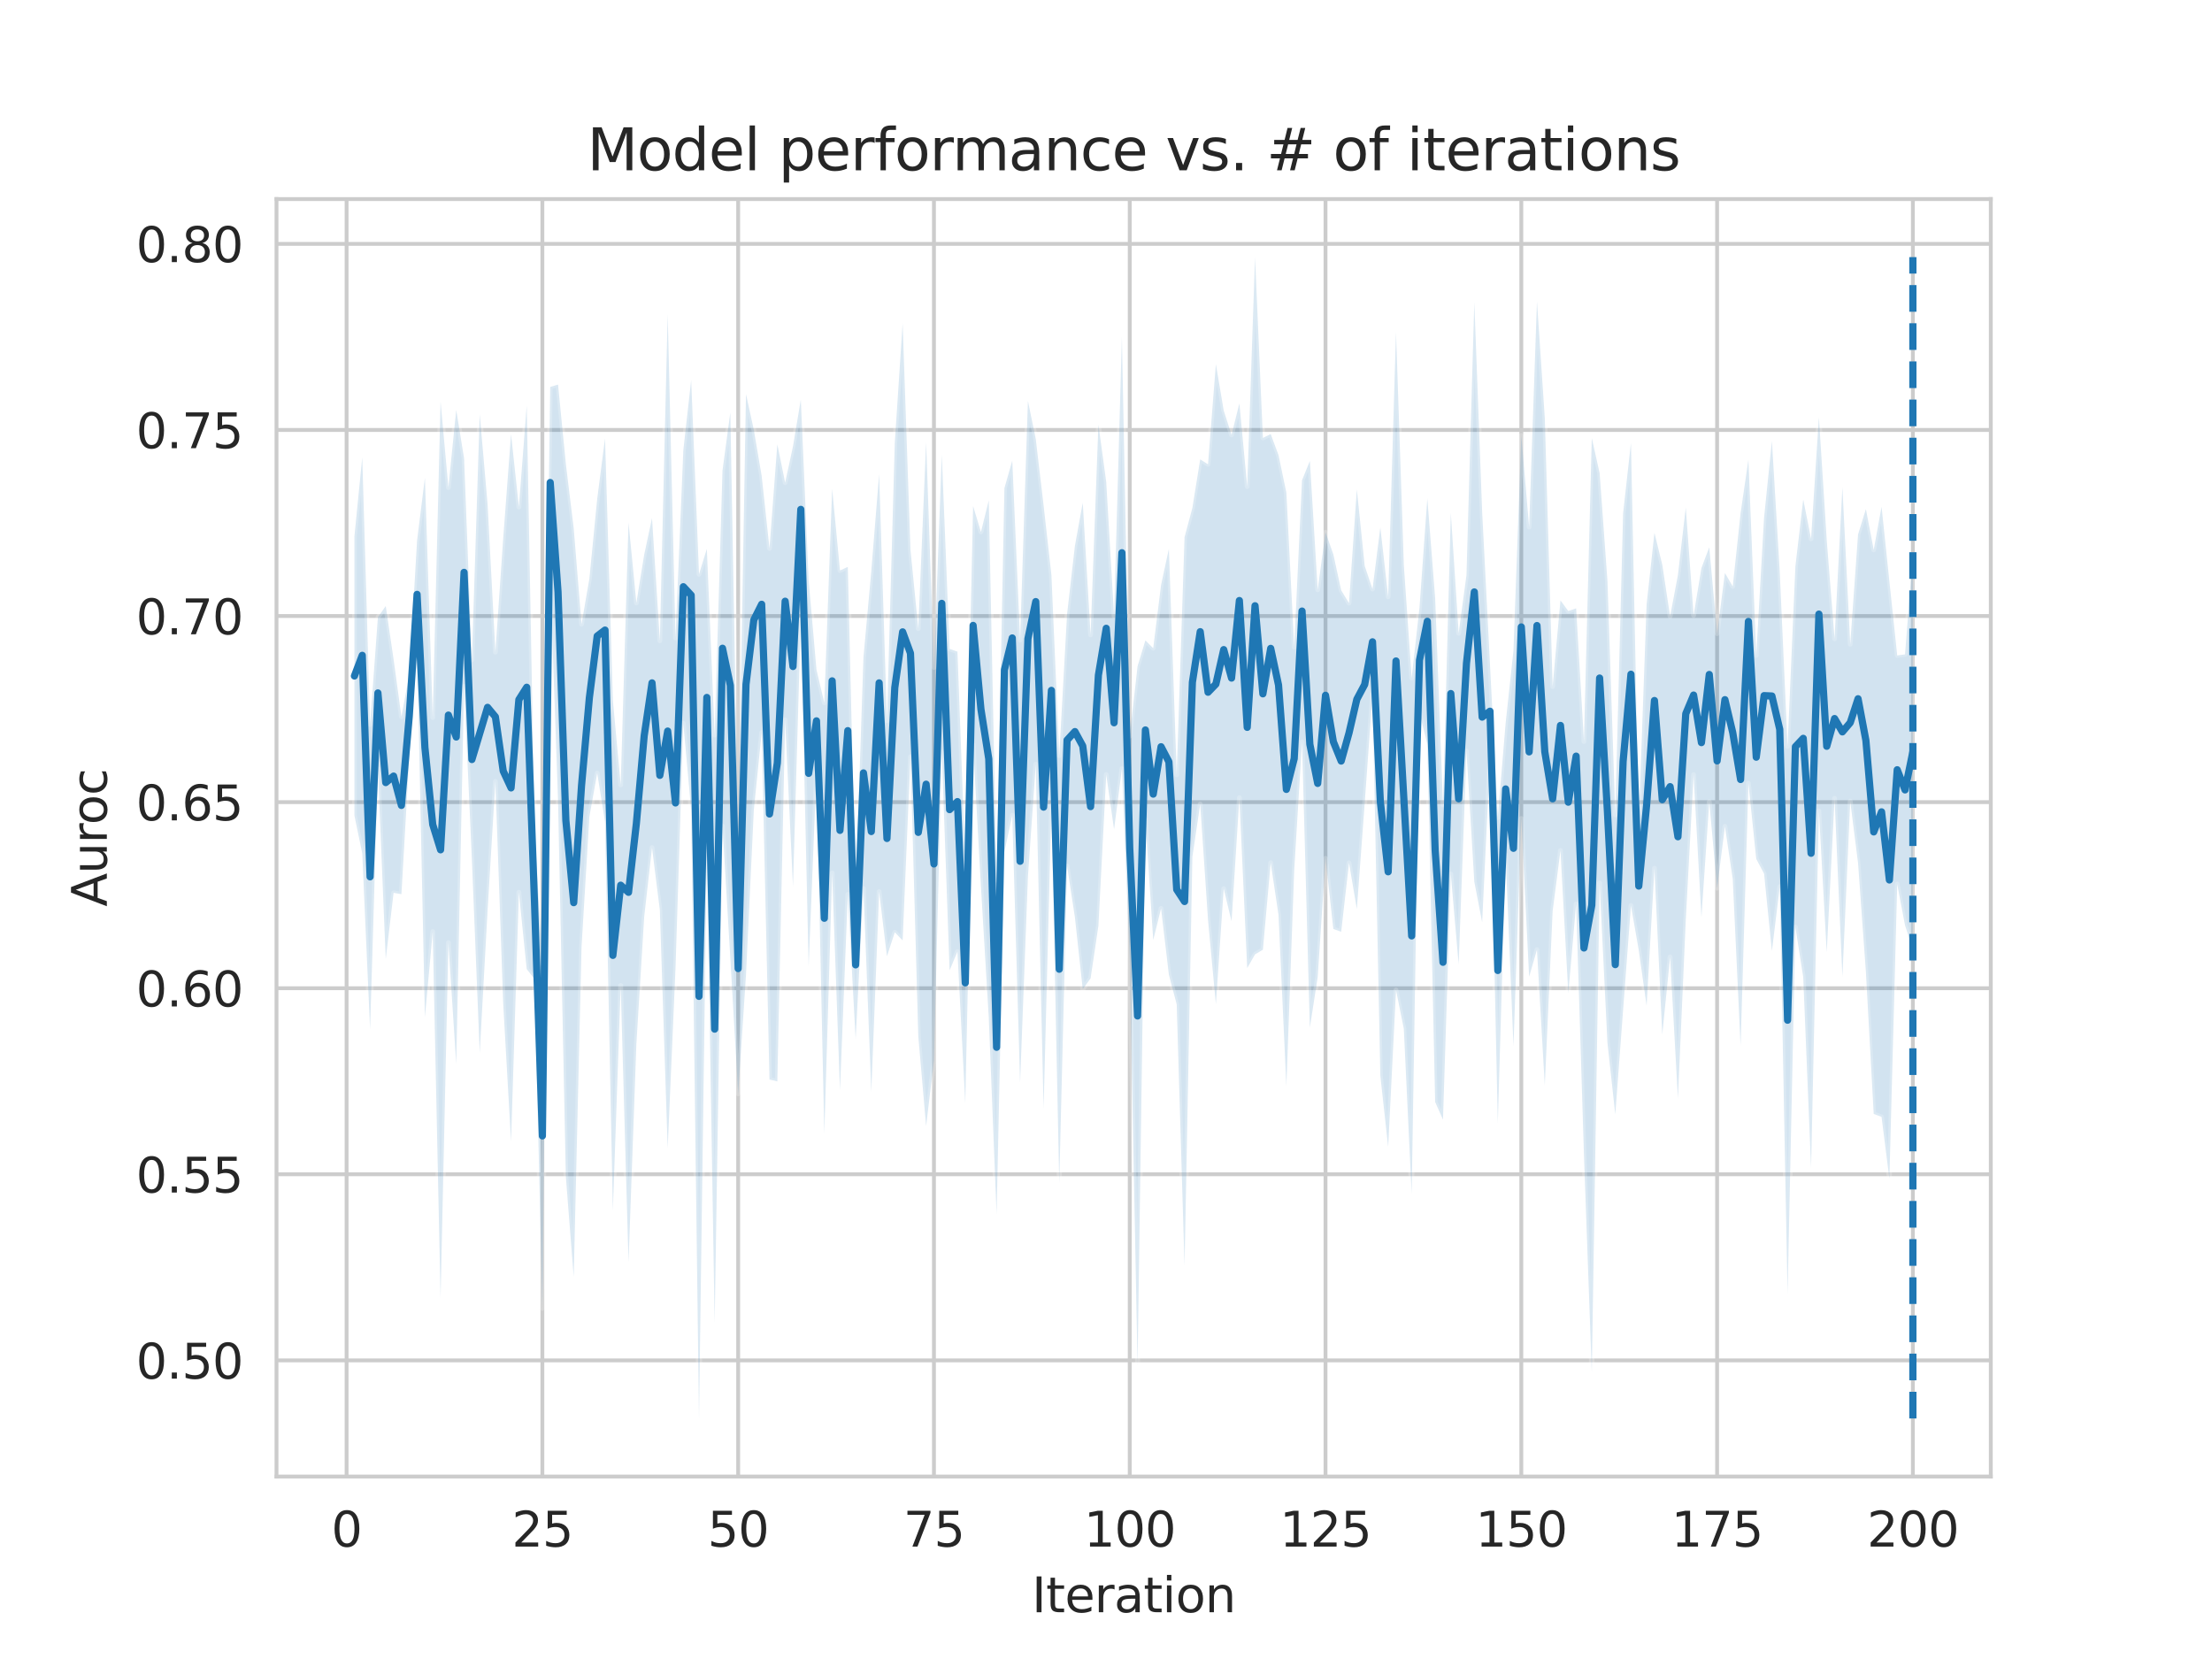 <?xml version="1.0" encoding="utf-8" standalone="no"?>
<!DOCTYPE svg PUBLIC "-//W3C//DTD SVG 1.1//EN"
  "http://www.w3.org/Graphics/SVG/1.1/DTD/svg11.dtd">
<svg xmlns:xlink="http://www.w3.org/1999/xlink" width="460.8pt" height="345.6pt" viewBox="0 0 460.8 345.6" xmlns="http://www.w3.org/2000/svg" version="1.1">
 <defs>
  <style type="text/css">*{stroke-linejoin: round; stroke-linecap: butt}</style>
 </defs>
 <g id="figure_1">
  <g id="patch_1">
   <path d="M 0 345.6 
L 460.8 345.6 
L 460.8 0 
L 0 0 
z
" style="fill: #ffffff"/>
  </g>
  <g id="axes_1">
   <g id="patch_2">
    <path d="M 57.6 307.584 
L 414.72 307.584 
L 414.72 41.472 
L 57.6 41.472 
z
" style="fill: #ffffff"/>
   </g>
   <g id="matplotlib.axis_1">
    <g id="xtick_1">
     <g id="line2d_1">
      <path d="M 72.201 307.584 
L 72.201 41.472 
" clip-path="url(#p990526a8d8)" style="fill: none; stroke: #cccccc; stroke-width: 0.8; stroke-linecap: round"/>
     </g>
     <g id="text_1">
      <!-- 0 -->
      <g style="fill: #262626" transform="translate(69.02 322.182)scale(0.1 -0.1)">
       <defs>
        <path id="DejaVuSans-30" d="M 2034 4250 
Q 1547 4250 1301 3770 
Q 1056 3291 1056 2328 
Q 1056 1369 1301 889 
Q 1547 409 2034 409 
Q 2525 409 2770 889 
Q 3016 1369 3016 2328 
Q 3016 3291 2770 3770 
Q 2525 4250 2034 4250 
z
M 2034 4750 
Q 2819 4750 3233 4129 
Q 3647 3509 3647 2328 
Q 3647 1150 3233 529 
Q 2819 -91 2034 -91 
Q 1250 -91 836 529 
Q 422 1150 422 2328 
Q 422 3509 836 4129 
Q 1250 4750 2034 4750 
z
" transform="scale(0.016)"/>
       </defs>
       <use xlink:href="#DejaVuSans-30"/>
      </g>
     </g>
    </g>
    <g id="xtick_2">
     <g id="line2d_2">
      <path d="M 112.987 307.584 
L 112.987 41.472 
" clip-path="url(#p990526a8d8)" style="fill: none; stroke: #cccccc; stroke-width: 0.8; stroke-linecap: round"/>
     </g>
     <g id="text_2">
      <!-- 25 -->
      <g style="fill: #262626" transform="translate(106.625 322.182)scale(0.1 -0.1)">
       <defs>
        <path id="DejaVuSans-32" d="M 1228 531 
L 3431 531 
L 3431 0 
L 469 0 
L 469 531 
Q 828 903 1448 1529 
Q 2069 2156 2228 2338 
Q 2531 2678 2651 2914 
Q 2772 3150 2772 3378 
Q 2772 3750 2511 3984 
Q 2250 4219 1831 4219 
Q 1534 4219 1204 4116 
Q 875 4013 500 3803 
L 500 4441 
Q 881 4594 1212 4672 
Q 1544 4750 1819 4750 
Q 2544 4750 2975 4387 
Q 3406 4025 3406 3419 
Q 3406 3131 3298 2873 
Q 3191 2616 2906 2266 
Q 2828 2175 2409 1742 
Q 1991 1309 1228 531 
z
" transform="scale(0.016)"/>
        <path id="DejaVuSans-35" d="M 691 4666 
L 3169 4666 
L 3169 4134 
L 1269 4134 
L 1269 2991 
Q 1406 3038 1543 3061 
Q 1681 3084 1819 3084 
Q 2600 3084 3056 2656 
Q 3513 2228 3513 1497 
Q 3513 744 3044 326 
Q 2575 -91 1722 -91 
Q 1428 -91 1123 -41 
Q 819 9 494 109 
L 494 744 
Q 775 591 1075 516 
Q 1375 441 1709 441 
Q 2250 441 2565 725 
Q 2881 1009 2881 1497 
Q 2881 1984 2565 2268 
Q 2250 2553 1709 2553 
Q 1456 2553 1204 2497 
Q 953 2441 691 2322 
L 691 4666 
z
" transform="scale(0.016)"/>
       </defs>
       <use xlink:href="#DejaVuSans-32"/>
       <use xlink:href="#DejaVuSans-35" x="63.623"/>
      </g>
     </g>
    </g>
    <g id="xtick_3">
     <g id="line2d_3">
      <path d="M 153.773 307.584 
L 153.773 41.472 
" clip-path="url(#p990526a8d8)" style="fill: none; stroke: #cccccc; stroke-width: 0.8; stroke-linecap: round"/>
     </g>
     <g id="text_3">
      <!-- 50 -->
      <g style="fill: #262626" transform="translate(147.41 322.182)scale(0.1 -0.1)">
       <use xlink:href="#DejaVuSans-35"/>
       <use xlink:href="#DejaVuSans-30" x="63.623"/>
      </g>
     </g>
    </g>
    <g id="xtick_4">
     <g id="line2d_4">
      <path d="M 194.559 307.584 
L 194.559 41.472 
" clip-path="url(#p990526a8d8)" style="fill: none; stroke: #cccccc; stroke-width: 0.8; stroke-linecap: round"/>
     </g>
     <g id="text_4">
      <!-- 75 -->
      <g style="fill: #262626" transform="translate(188.196 322.182)scale(0.1 -0.1)">
       <defs>
        <path id="DejaVuSans-37" d="M 525 4666 
L 3525 4666 
L 3525 4397 
L 1831 0 
L 1172 0 
L 2766 4134 
L 525 4134 
L 525 4666 
z
" transform="scale(0.016)"/>
       </defs>
       <use xlink:href="#DejaVuSans-37"/>
       <use xlink:href="#DejaVuSans-35" x="63.623"/>
      </g>
     </g>
    </g>
    <g id="xtick_5">
     <g id="line2d_5">
      <path d="M 235.344 307.584 
L 235.344 41.472 
" clip-path="url(#p990526a8d8)" style="fill: none; stroke: #cccccc; stroke-width: 0.8; stroke-linecap: round"/>
     </g>
     <g id="text_5">
      <!-- 100 -->
      <g style="fill: #262626" transform="translate(225.801 322.182)scale(0.1 -0.1)">
       <defs>
        <path id="DejaVuSans-31" d="M 794 531 
L 1825 531 
L 1825 4091 
L 703 3866 
L 703 4441 
L 1819 4666 
L 2450 4666 
L 2450 531 
L 3481 531 
L 3481 0 
L 794 0 
L 794 531 
z
" transform="scale(0.016)"/>
       </defs>
       <use xlink:href="#DejaVuSans-31"/>
       <use xlink:href="#DejaVuSans-30" x="63.623"/>
       <use xlink:href="#DejaVuSans-30" x="127.246"/>
      </g>
     </g>
    </g>
    <g id="xtick_6">
     <g id="line2d_6">
      <path d="M 276.13 307.584 
L 276.13 41.472 
" clip-path="url(#p990526a8d8)" style="fill: none; stroke: #cccccc; stroke-width: 0.8; stroke-linecap: round"/>
     </g>
     <g id="text_6">
      <!-- 125 -->
      <g style="fill: #262626" transform="translate(266.586 322.182)scale(0.1 -0.1)">
       <use xlink:href="#DejaVuSans-31"/>
       <use xlink:href="#DejaVuSans-32" x="63.623"/>
       <use xlink:href="#DejaVuSans-35" x="127.246"/>
      </g>
     </g>
    </g>
    <g id="xtick_7">
     <g id="line2d_7">
      <path d="M 316.916 307.584 
L 316.916 41.472 
" clip-path="url(#p990526a8d8)" style="fill: none; stroke: #cccccc; stroke-width: 0.8; stroke-linecap: round"/>
     </g>
     <g id="text_7">
      <!-- 150 -->
      <g style="fill: #262626" transform="translate(307.372 322.182)scale(0.1 -0.1)">
       <use xlink:href="#DejaVuSans-31"/>
       <use xlink:href="#DejaVuSans-35" x="63.623"/>
       <use xlink:href="#DejaVuSans-30" x="127.246"/>
      </g>
     </g>
    </g>
    <g id="xtick_8">
     <g id="line2d_8">
      <path d="M 357.702 307.584 
L 357.702 41.472 
" clip-path="url(#p990526a8d8)" style="fill: none; stroke: #cccccc; stroke-width: 0.8; stroke-linecap: round"/>
     </g>
     <g id="text_8">
      <!-- 175 -->
      <g style="fill: #262626" transform="translate(348.158 322.182)scale(0.1 -0.1)">
       <use xlink:href="#DejaVuSans-31"/>
       <use xlink:href="#DejaVuSans-37" x="63.623"/>
       <use xlink:href="#DejaVuSans-35" x="127.246"/>
      </g>
     </g>
    </g>
    <g id="xtick_9">
     <g id="line2d_9">
      <path d="M 398.487 307.584 
L 398.487 41.472 
" clip-path="url(#p990526a8d8)" style="fill: none; stroke: #cccccc; stroke-width: 0.8; stroke-linecap: round"/>
     </g>
     <g id="text_9">
      <!-- 200 -->
      <g style="fill: #262626" transform="translate(388.944 322.182)scale(0.1 -0.1)">
       <use xlink:href="#DejaVuSans-32"/>
       <use xlink:href="#DejaVuSans-30" x="63.623"/>
       <use xlink:href="#DejaVuSans-30" x="127.246"/>
      </g>
     </g>
    </g>
    <g id="text_10">
     <!-- Iteration -->
     <g style="fill: #262626" transform="translate(214.951 335.861)scale(0.1 -0.1)">
      <defs>
       <path id="DejaVuSans-49" d="M 628 4666 
L 1259 4666 
L 1259 0 
L 628 0 
L 628 4666 
z
" transform="scale(0.016)"/>
       <path id="DejaVuSans-74" d="M 1172 4494 
L 1172 3500 
L 2356 3500 
L 2356 3053 
L 1172 3053 
L 1172 1153 
Q 1172 725 1289 603 
Q 1406 481 1766 481 
L 2356 481 
L 2356 0 
L 1766 0 
Q 1100 0 847 248 
Q 594 497 594 1153 
L 594 3053 
L 172 3053 
L 172 3500 
L 594 3500 
L 594 4494 
L 1172 4494 
z
" transform="scale(0.016)"/>
       <path id="DejaVuSans-65" d="M 3597 1894 
L 3597 1613 
L 953 1613 
Q 991 1019 1311 708 
Q 1631 397 2203 397 
Q 2534 397 2845 478 
Q 3156 559 3463 722 
L 3463 178 
Q 3153 47 2828 -22 
Q 2503 -91 2169 -91 
Q 1331 -91 842 396 
Q 353 884 353 1716 
Q 353 2575 817 3079 
Q 1281 3584 2069 3584 
Q 2775 3584 3186 3129 
Q 3597 2675 3597 1894 
z
M 3022 2063 
Q 3016 2534 2758 2815 
Q 2500 3097 2075 3097 
Q 1594 3097 1305 2825 
Q 1016 2553 972 2059 
L 3022 2063 
z
" transform="scale(0.016)"/>
       <path id="DejaVuSans-72" d="M 2631 2963 
Q 2534 3019 2420 3045 
Q 2306 3072 2169 3072 
Q 1681 3072 1420 2755 
Q 1159 2438 1159 1844 
L 1159 0 
L 581 0 
L 581 3500 
L 1159 3500 
L 1159 2956 
Q 1341 3275 1631 3429 
Q 1922 3584 2338 3584 
Q 2397 3584 2469 3576 
Q 2541 3569 2628 3553 
L 2631 2963 
z
" transform="scale(0.016)"/>
       <path id="DejaVuSans-61" d="M 2194 1759 
Q 1497 1759 1228 1600 
Q 959 1441 959 1056 
Q 959 750 1161 570 
Q 1363 391 1709 391 
Q 2188 391 2477 730 
Q 2766 1069 2766 1631 
L 2766 1759 
L 2194 1759 
z
M 3341 1997 
L 3341 0 
L 2766 0 
L 2766 531 
Q 2569 213 2275 61 
Q 1981 -91 1556 -91 
Q 1019 -91 701 211 
Q 384 513 384 1019 
Q 384 1609 779 1909 
Q 1175 2209 1959 2209 
L 2766 2209 
L 2766 2266 
Q 2766 2663 2505 2880 
Q 2244 3097 1772 3097 
Q 1472 3097 1187 3025 
Q 903 2953 641 2809 
L 641 3341 
Q 956 3463 1253 3523 
Q 1550 3584 1831 3584 
Q 2591 3584 2966 3190 
Q 3341 2797 3341 1997 
z
" transform="scale(0.016)"/>
       <path id="DejaVuSans-69" d="M 603 3500 
L 1178 3500 
L 1178 0 
L 603 0 
L 603 3500 
z
M 603 4863 
L 1178 4863 
L 1178 4134 
L 603 4134 
L 603 4863 
z
" transform="scale(0.016)"/>
       <path id="DejaVuSans-6f" d="M 1959 3097 
Q 1497 3097 1228 2736 
Q 959 2375 959 1747 
Q 959 1119 1226 758 
Q 1494 397 1959 397 
Q 2419 397 2687 759 
Q 2956 1122 2956 1747 
Q 2956 2369 2687 2733 
Q 2419 3097 1959 3097 
z
M 1959 3584 
Q 2709 3584 3137 3096 
Q 3566 2609 3566 1747 
Q 3566 888 3137 398 
Q 2709 -91 1959 -91 
Q 1206 -91 779 398 
Q 353 888 353 1747 
Q 353 2609 779 3096 
Q 1206 3584 1959 3584 
z
" transform="scale(0.016)"/>
       <path id="DejaVuSans-6e" d="M 3513 2113 
L 3513 0 
L 2938 0 
L 2938 2094 
Q 2938 2591 2744 2837 
Q 2550 3084 2163 3084 
Q 1697 3084 1428 2787 
Q 1159 2491 1159 1978 
L 1159 0 
L 581 0 
L 581 3500 
L 1159 3500 
L 1159 2956 
Q 1366 3272 1645 3428 
Q 1925 3584 2291 3584 
Q 2894 3584 3203 3211 
Q 3513 2838 3513 2113 
z
" transform="scale(0.016)"/>
      </defs>
      <use xlink:href="#DejaVuSans-49"/>
      <use xlink:href="#DejaVuSans-74" x="29.492"/>
      <use xlink:href="#DejaVuSans-65" x="68.701"/>
      <use xlink:href="#DejaVuSans-72" x="130.225"/>
      <use xlink:href="#DejaVuSans-61" x="171.338"/>
      <use xlink:href="#DejaVuSans-74" x="232.617"/>
      <use xlink:href="#DejaVuSans-69" x="271.826"/>
      <use xlink:href="#DejaVuSans-6f" x="299.609"/>
      <use xlink:href="#DejaVuSans-6e" x="360.791"/>
     </g>
    </g>
   </g>
   <g id="matplotlib.axis_2">
    <g id="ytick_1">
     <g id="line2d_10">
      <path d="M 57.6 283.392 
L 414.72 283.392 
" clip-path="url(#p990526a8d8)" style="fill: none; stroke: #cccccc; stroke-width: 0.8; stroke-linecap: round"/>
     </g>
     <g id="text_11">
      <!-- 0.50 -->
      <g style="fill: #262626" transform="translate(28.334 287.192)scale(0.1 -0.1)">
       <defs>
        <path id="DejaVuSans-2e" d="M 684 794 
L 1344 794 
L 1344 0 
L 684 0 
L 684 794 
z
" transform="scale(0.016)"/>
       </defs>
       <use xlink:href="#DejaVuSans-30"/>
       <use xlink:href="#DejaVuSans-2e" x="63.623"/>
       <use xlink:href="#DejaVuSans-35" x="95.41"/>
       <use xlink:href="#DejaVuSans-30" x="159.033"/>
      </g>
     </g>
    </g>
    <g id="ytick_2">
     <g id="line2d_11">
      <path d="M 57.6 244.628 
L 414.72 244.628 
" clip-path="url(#p990526a8d8)" style="fill: none; stroke: #cccccc; stroke-width: 0.8; stroke-linecap: round"/>
     </g>
     <g id="text_12">
      <!-- 0.55 -->
      <g style="fill: #262626" transform="translate(28.334 248.427)scale(0.1 -0.1)">
       <use xlink:href="#DejaVuSans-30"/>
       <use xlink:href="#DejaVuSans-2e" x="63.623"/>
       <use xlink:href="#DejaVuSans-35" x="95.41"/>
       <use xlink:href="#DejaVuSans-35" x="159.033"/>
      </g>
     </g>
    </g>
    <g id="ytick_3">
     <g id="line2d_12">
      <path d="M 57.6 205.863 
L 414.72 205.863 
" clip-path="url(#p990526a8d8)" style="fill: none; stroke: #cccccc; stroke-width: 0.8; stroke-linecap: round"/>
     </g>
     <g id="text_13">
      <!-- 0.60 -->
      <g style="fill: #262626" transform="translate(28.334 209.662)scale(0.1 -0.1)">
       <defs>
        <path id="DejaVuSans-36" d="M 2113 2584 
Q 1688 2584 1439 2293 
Q 1191 2003 1191 1497 
Q 1191 994 1439 701 
Q 1688 409 2113 409 
Q 2538 409 2786 701 
Q 3034 994 3034 1497 
Q 3034 2003 2786 2293 
Q 2538 2584 2113 2584 
z
M 3366 4563 
L 3366 3988 
Q 3128 4100 2886 4159 
Q 2644 4219 2406 4219 
Q 1781 4219 1451 3797 
Q 1122 3375 1075 2522 
Q 1259 2794 1537 2939 
Q 1816 3084 2150 3084 
Q 2853 3084 3261 2657 
Q 3669 2231 3669 1497 
Q 3669 778 3244 343 
Q 2819 -91 2113 -91 
Q 1303 -91 875 529 
Q 447 1150 447 2328 
Q 447 3434 972 4092 
Q 1497 4750 2381 4750 
Q 2619 4750 2861 4703 
Q 3103 4656 3366 4563 
z
" transform="scale(0.016)"/>
       </defs>
       <use xlink:href="#DejaVuSans-30"/>
       <use xlink:href="#DejaVuSans-2e" x="63.623"/>
       <use xlink:href="#DejaVuSans-36" x="95.41"/>
       <use xlink:href="#DejaVuSans-30" x="159.033"/>
      </g>
     </g>
    </g>
    <g id="ytick_4">
     <g id="line2d_13">
      <path d="M 57.6 167.098 
L 414.72 167.098 
" clip-path="url(#p990526a8d8)" style="fill: none; stroke: #cccccc; stroke-width: 0.8; stroke-linecap: round"/>
     </g>
     <g id="text_14">
      <!-- 0.65 -->
      <g style="fill: #262626" transform="translate(28.334 170.897)scale(0.1 -0.1)">
       <use xlink:href="#DejaVuSans-30"/>
       <use xlink:href="#DejaVuSans-2e" x="63.623"/>
       <use xlink:href="#DejaVuSans-36" x="95.41"/>
       <use xlink:href="#DejaVuSans-35" x="159.033"/>
      </g>
     </g>
    </g>
    <g id="ytick_5">
     <g id="line2d_14">
      <path d="M 57.6 128.333 
L 414.72 128.333 
" clip-path="url(#p990526a8d8)" style="fill: none; stroke: #cccccc; stroke-width: 0.8; stroke-linecap: round"/>
     </g>
     <g id="text_15">
      <!-- 0.70 -->
      <g style="fill: #262626" transform="translate(28.334 132.132)scale(0.1 -0.1)">
       <use xlink:href="#DejaVuSans-30"/>
       <use xlink:href="#DejaVuSans-2e" x="63.623"/>
       <use xlink:href="#DejaVuSans-37" x="95.41"/>
       <use xlink:href="#DejaVuSans-30" x="159.033"/>
      </g>
     </g>
    </g>
    <g id="ytick_6">
     <g id="line2d_15">
      <path d="M 57.6 89.568 
L 414.72 89.568 
" clip-path="url(#p990526a8d8)" style="fill: none; stroke: #cccccc; stroke-width: 0.8; stroke-linecap: round"/>
     </g>
     <g id="text_16">
      <!-- 0.75 -->
      <g style="fill: #262626" transform="translate(28.334 93.367)scale(0.1 -0.1)">
       <use xlink:href="#DejaVuSans-30"/>
       <use xlink:href="#DejaVuSans-2e" x="63.623"/>
       <use xlink:href="#DejaVuSans-37" x="95.41"/>
       <use xlink:href="#DejaVuSans-35" x="159.033"/>
      </g>
     </g>
    </g>
    <g id="ytick_7">
     <g id="line2d_16">
      <path d="M 57.6 50.803 
L 414.72 50.803 
" clip-path="url(#p990526a8d8)" style="fill: none; stroke: #cccccc; stroke-width: 0.8; stroke-linecap: round"/>
     </g>
     <g id="text_17">
      <!-- 0.80 -->
      <g style="fill: #262626" transform="translate(28.334 54.602)scale(0.1 -0.1)">
       <defs>
        <path id="DejaVuSans-38" d="M 2034 2216 
Q 1584 2216 1326 1975 
Q 1069 1734 1069 1313 
Q 1069 891 1326 650 
Q 1584 409 2034 409 
Q 2484 409 2743 651 
Q 3003 894 3003 1313 
Q 3003 1734 2745 1975 
Q 2488 2216 2034 2216 
z
M 1403 2484 
Q 997 2584 770 2862 
Q 544 3141 544 3541 
Q 544 4100 942 4425 
Q 1341 4750 2034 4750 
Q 2731 4750 3128 4425 
Q 3525 4100 3525 3541 
Q 3525 3141 3298 2862 
Q 3072 2584 2669 2484 
Q 3125 2378 3379 2068 
Q 3634 1759 3634 1313 
Q 3634 634 3220 271 
Q 2806 -91 2034 -91 
Q 1263 -91 848 271 
Q 434 634 434 1313 
Q 434 1759 690 2068 
Q 947 2378 1403 2484 
z
M 1172 3481 
Q 1172 3119 1398 2916 
Q 1625 2713 2034 2713 
Q 2441 2713 2670 2916 
Q 2900 3119 2900 3481 
Q 2900 3844 2670 4047 
Q 2441 4250 2034 4250 
Q 1625 4250 1398 4047 
Q 1172 3844 1172 3481 
z
" transform="scale(0.016)"/>
       </defs>
       <use xlink:href="#DejaVuSans-30"/>
       <use xlink:href="#DejaVuSans-2e" x="63.623"/>
       <use xlink:href="#DejaVuSans-38" x="95.41"/>
       <use xlink:href="#DejaVuSans-30" x="159.033"/>
      </g>
     </g>
    </g>
    <g id="text_18">
     <!-- Auroc -->
     <g style="fill: #262626" transform="translate(22.255 188.869)rotate(-90)scale(0.1 -0.1)">
      <defs>
       <path id="DejaVuSans-41" d="M 2188 4044 
L 1331 1722 
L 3047 1722 
L 2188 4044 
z
M 1831 4666 
L 2547 4666 
L 4325 0 
L 3669 0 
L 3244 1197 
L 1141 1197 
L 716 0 
L 50 0 
L 1831 4666 
z
" transform="scale(0.016)"/>
       <path id="DejaVuSans-75" d="M 544 1381 
L 544 3500 
L 1119 3500 
L 1119 1403 
Q 1119 906 1312 657 
Q 1506 409 1894 409 
Q 2359 409 2629 706 
Q 2900 1003 2900 1516 
L 2900 3500 
L 3475 3500 
L 3475 0 
L 2900 0 
L 2900 538 
Q 2691 219 2414 64 
Q 2138 -91 1772 -91 
Q 1169 -91 856 284 
Q 544 659 544 1381 
z
M 1991 3584 
L 1991 3584 
z
" transform="scale(0.016)"/>
       <path id="DejaVuSans-63" d="M 3122 3366 
L 3122 2828 
Q 2878 2963 2633 3030 
Q 2388 3097 2138 3097 
Q 1578 3097 1268 2742 
Q 959 2388 959 1747 
Q 959 1106 1268 751 
Q 1578 397 2138 397 
Q 2388 397 2633 464 
Q 2878 531 3122 666 
L 3122 134 
Q 2881 22 2623 -34 
Q 2366 -91 2075 -91 
Q 1284 -91 818 406 
Q 353 903 353 1747 
Q 353 2603 823 3093 
Q 1294 3584 2113 3584 
Q 2378 3584 2631 3529 
Q 2884 3475 3122 3366 
z
" transform="scale(0.016)"/>
      </defs>
      <use xlink:href="#DejaVuSans-41"/>
      <use xlink:href="#DejaVuSans-75" x="68.408"/>
      <use xlink:href="#DejaVuSans-72" x="131.787"/>
      <use xlink:href="#DejaVuSans-6f" x="170.65"/>
      <use xlink:href="#DejaVuSans-63" x="231.832"/>
     </g>
    </g>
   </g>
   <g id="PolyCollection_1">
    <defs>
     <path id="mda7ae7f54b" d="M 73.833 -233.848 
L 73.833 -175.711 
L 75.464 -167.831 
L 77.096 -131.188 
L 78.727 -185.457 
L 80.358 -145.811 
L 81.99 -159.605 
L 83.621 -159.33 
L 85.253 -187.771 
L 86.884 -210.589 
L 88.516 -133.69 
L 90.147 -151.544 
L 91.778 -75.203 
L 93.41 -149.23 
L 95.041 -123.93 
L 96.673 -202.622 
L 98.304 -166.609 
L 99.936 -126.273 
L 101.567 -155.884 
L 103.198 -182.82 
L 104.83 -136.509 
L 106.461 -107.781 
L 108.093 -159.729 
L 109.724 -143.729 
L 111.356 -141.642 
L 112.987 -73.054 
L 114.618 -225.17 
L 116.25 -179.003 
L 117.881 -100.445 
L 119.513 -79.594 
L 121.144 -148.364 
L 122.776 -175.469 
L 124.407 -184.556 
L 126.038 -174.401 
L 127.67 -93.421 
L 129.301 -140.305 
L 130.933 -82.666 
L 132.564 -128.074 
L 134.196 -154.611 
L 135.827 -169.037 
L 137.458 -156.047 
L 139.09 -106.428 
L 140.721 -143.977 
L 142.353 -194.917 
L 143.984 -176.811 
L 145.616 -50.112 
L 147.247 -169.356 
L 148.879 -69.964 
L 150.51 -173.541 
L 152.141 -145.989 
L 153.773 -117.739 
L 155.404 -142.534 
L 157.036 -176.906 
L 158.667 -192.979 
L 160.299 -120.717 
L 161.93 -120.324 
L 163.561 -195.652 
L 165.193 -160.919 
L 166.824 -216.629 
L 168.456 -144.308 
L 170.087 -184.797 
L 171.719 -109.429 
L 173.35 -163.737 
L 174.981 -118.486 
L 176.613 -159.278 
L 178.244 -129.153 
L 179.876 -160.503 
L 181.507 -118.161 
L 183.139 -159.867 
L 184.77 -146.398 
L 186.401 -151.387 
L 188.033 -149.702 
L 189.664 -187.965 
L 191.296 -129.767 
L 192.927 -111.026 
L 194.559 -124.703 
L 196.19 -188.924 
L 197.821 -143.461 
L 199.453 -147.365 
L 201.084 -115.792 
L 202.716 -190.457 
L 204.347 -160.937 
L 205.979 -133.66 
L 207.61 -92.644 
L 209.241 -168.193 
L 210.873 -175.765 
L 212.504 -120.109 
L 214.136 -163.004 
L 215.767 -186.405 
L 217.399 -114.623 
L 219.03 -177.77 
L 220.661 -99.199 
L 222.293 -165.182 
L 223.924 -154.519 
L 225.556 -139.541 
L 227.187 -141.794 
L 228.819 -152.741 
L 230.45 -184.256 
L 232.081 -172.835 
L 233.713 -185.473 
L 235.344 -145.631 
L 236.976 -61.099 
L 238.607 -174.873 
L 240.239 -149.782 
L 241.87 -156.364 
L 243.501 -142.553 
L 245.133 -136.375 
L 246.764 -81.912 
L 248.396 -167.129 
L 250.027 -178.112 
L 251.659 -153.917 
L 253.29 -136.43 
L 254.921 -160.478 
L 256.553 -153.682 
L 258.184 -179.432 
L 259.816 -143.934 
L 261.447 -146.79 
L 263.079 -147.748 
L 264.71 -165.888 
L 266.341 -155.008 
L 267.973 -119.346 
L 269.604 -164.329 
L 271.236 -191.053 
L 272.867 -131.52 
L 274.499 -142.072 
L 276.13 -166.801 
L 277.761 -152.073 
L 279.393 -151.501 
L 281.024 -165.869 
L 282.656 -156.232 
L 284.287 -178.283 
L 285.919 -200.913 
L 287.55 -121.498 
L 289.181 -106.711 
L 290.813 -139.376 
L 292.444 -131.285 
L 294.076 -96.906 
L 295.707 -197.109 
L 297.339 -190.585 
L 298.97 -116.031 
L 300.601 -112.364 
L 302.233 -163.511 
L 303.864 -144.708 
L 305.496 -189.146 
L 307.127 -161.913 
L 308.759 -153.49 
L 310.39 -187.69 
L 312.021 -111.585 
L 313.653 -167.528 
L 315.284 -127.689 
L 316.916 -175.101 
L 318.547 -142.143 
L 320.179 -147.775 
L 321.81 -119.508 
L 323.441 -155.812 
L 325.073 -168.437 
L 326.704 -138.677 
L 328.336 -157.293 
L 329.967 -105.106 
L 331.599 -59.73 
L 333.23 -161.656 
L 334.862 -128.366 
L 336.493 -113.452 
L 338.124 -135.282 
L 339.756 -156.973 
L 341.387 -147.65 
L 343.019 -136.091 
L 344.65 -164.74 
L 346.282 -130.076 
L 347.913 -146.27 
L 349.544 -116.773 
L 351.176 -153.964 
L 352.807 -184.233 
L 354.439 -154.534 
L 356.07 -178.603 
L 357.702 -160.578 
L 359.333 -173.457 
L 360.964 -162.5 
L 362.596 -127.752 
L 364.227 -182.433 
L 365.859 -166.672 
L 367.49 -163.603 
L 369.122 -147.483 
L 370.753 -160.876 
L 372.384 -76.049 
L 374.016 -152.474 
L 375.647 -142.034 
L 377.279 -102.346 
L 378.91 -176.67 
L 380.542 -147.214 
L 382.173 -179.297 
L 383.804 -142.143 
L 385.436 -178.713 
L 387.067 -165.808 
L 388.699 -143.184 
L 390.33 -113.552 
L 391.962 -112.929 
L 393.593 -100.088 
L 395.224 -161.437 
L 396.856 -152.812 
L 398.487 -147.922 
L 398.487 -230.102 
L 398.487 -230.102 
L 396.856 -209.284 
L 395.224 -209.057 
L 393.593 -224.485 
L 391.962 -240.026 
L 390.33 -231.042 
L 388.699 -239.541 
L 387.067 -234.264 
L 385.436 -211.391 
L 383.804 -244.126 
L 382.173 -212.528 
L 380.542 -233.059 
L 378.91 -258.669 
L 377.279 -233.35 
L 375.647 -241.545 
L 374.016 -227.635 
L 372.384 -190.1 
L 370.753 -226.446 
L 369.122 -253.739 
L 367.49 -237.768 
L 365.859 -209.06 
L 364.227 -249.852 
L 362.596 -238.682 
L 360.964 -223.43 
L 359.333 -226.232 
L 357.702 -213.598 
L 356.07 -231.586 
L 354.439 -227.261 
L 352.807 -217.376 
L 351.176 -239.864 
L 349.544 -225.807 
L 347.913 -217.187 
L 346.282 -227.945 
L 344.65 -234.596 
L 343.019 -219.64 
L 341.387 -174.386 
L 339.756 -253.315 
L 338.124 -238.652 
L 336.493 -175.85 
L 334.862 -224.557 
L 333.23 -247.043 
L 331.599 -254.334 
L 329.967 -191.129 
L 328.336 -218.872 
L 326.704 -218.308 
L 325.073 -220.521 
L 323.441 -202.562 
L 321.81 -258.493 
L 320.179 -282.796 
L 318.547 -235.798 
L 316.916 -254.888 
L 315.284 -210.081 
L 313.653 -194.954 
L 312.021 -175.283 
L 310.39 -207.19 
L 308.759 -238.942 
L 307.127 -282.663 
L 305.496 -225.793 
L 303.864 -213.686 
L 302.233 -238.725 
L 300.601 -177.915 
L 298.97 -220.911 
L 297.339 -241.77 
L 295.707 -219.017 
L 294.076 -204.358 
L 292.444 -227.824 
L 290.813 -276.438 
L 289.181 -221.27 
L 287.55 -235.708 
L 285.919 -222.878 
L 284.287 -227.715 
L 282.656 -243.63 
L 281.024 -219.949 
L 279.393 -222.617 
L 277.761 -230.098 
L 276.13 -234.717 
L 274.499 -222.738 
L 272.867 -249.575 
L 271.236 -245.551 
L 269.604 -210.8 
L 267.973 -242.962 
L 266.341 -250.777 
L 264.71 -255.167 
L 263.079 -254.373 
L 261.447 -292.032 
L 259.816 -244.228 
L 258.184 -261.561 
L 256.553 -255.001 
L 254.921 -260.062 
L 253.29 -269.746 
L 251.659 -248.869 
L 250.027 -249.905 
L 248.396 -239.788 
L 246.764 -233.688 
L 245.133 -184.202 
L 243.501 -231.266 
L 241.87 -223.72 
L 240.239 -210.562 
L 238.607 -212.196 
L 236.976 -206.815 
L 235.344 -192.242 
L 233.713 -275.441 
L 232.081 -217.239 
L 230.45 -245.171 
L 228.819 -257.159 
L 227.187 -213.338 
L 225.556 -240.862 
L 223.924 -231.878 
L 222.293 -217.661 
L 220.661 -188.191 
L 219.03 -225.79 
L 217.399 -240.305 
L 215.767 -254.144 
L 214.136 -262.079 
L 212.504 -212.255 
L 210.873 -249.636 
L 209.241 -243.909 
L 207.61 -162.227 
L 205.979 -241.345 
L 204.347 -234.774 
L 202.716 -240.168 
L 201.084 -165.909 
L 199.453 -209.856 
L 197.821 -210.423 
L 196.19 -250.884 
L 194.559 -206.553 
L 192.927 -253.454 
L 191.296 -214.646 
L 189.664 -231.079 
L 188.033 -278.23 
L 186.401 -253.309 
L 184.77 -195.467 
L 183.139 -246.818 
L 181.507 -226.595 
L 179.876 -208.668 
L 178.244 -160.055 
L 176.613 -227.504 
L 174.981 -226.756 
L 173.35 -243.79 
L 171.719 -199.187 
L 170.087 -206.068 
L 168.456 -224.687 
L 166.824 -262.34 
L 165.193 -252.596 
L 163.561 -245.055 
L 161.93 -253.03 
L 160.299 -231.348 
L 158.667 -246.459 
L 157.036 -256.029 
L 155.404 -263.5 
L 153.773 -169.927 
L 152.141 -259.666 
L 150.51 -247.575 
L 148.879 -192.464 
L 147.247 -231.258 
L 145.616 -225.972 
L 143.984 -266.409 
L 142.353 -251.833 
L 140.721 -212.686 
L 139.09 -280.18 
L 137.458 -212.112 
L 135.827 -237.652 
L 134.196 -230.034 
L 132.564 -219.996 
L 130.933 -236.758 
L 129.301 -182.092 
L 127.67 -199.736 
L 126.038 -254.288 
L 124.407 -241.649 
L 122.776 -225.022 
L 121.144 -215.562 
L 119.513 -235.529 
L 117.881 -248.888 
L 116.25 -265.483 
L 114.618 -264.999 
L 112.987 -144.884 
L 111.356 -173.085 
L 109.724 -261.131 
L 108.093 -239.984 
L 106.461 -255.154 
L 104.83 -233.448 
L 103.198 -209.733 
L 101.567 -240.606 
L 99.936 -259.308 
L 98.304 -208.151 
L 96.673 -250.109 
L 95.041 -260.202 
L 93.41 -244.035 
L 91.778 -261.934 
L 90.147 -196.118 
L 88.516 -246.076 
L 86.884 -232.971 
L 85.253 -205.017 
L 83.621 -196.308 
L 81.99 -208.249 
L 80.358 -219.343 
L 78.727 -217.037 
L 77.096 -194.706 
L 75.464 -250.331 
L 73.833 -233.848 
z
" style="stroke: #ffffff; stroke-opacity: 0.2"/>
    </defs>
    <g clip-path="url(#p990526a8d8)">
     <use xlink:href="#mda7ae7f54b" x="0" y="345.6" style="fill: #1f77b4; fill-opacity: 0.2; stroke: #ffffff; stroke-opacity: 0.2"/>
    </g>
   </g>
   <g id="line2d_17">
    <path d="M 73.833 140.821 
L 75.464 136.519 
L 77.096 182.653 
L 78.727 144.353 
L 80.358 163.023 
L 81.99 161.673 
L 83.621 167.781 
L 85.253 149.206 
L 86.884 123.82 
L 88.516 155.717 
L 90.147 171.769 
L 91.778 177.032 
L 93.41 148.968 
L 95.041 153.534 
L 96.673 119.234 
L 98.304 158.22 
L 101.567 147.355 
L 103.198 149.323 
L 104.83 160.622 
L 106.461 164.133 
L 108.093 145.744 
L 109.724 143.17 
L 111.356 188.237 
L 112.987 236.631 
L 114.618 100.516 
L 116.25 123.357 
L 117.881 170.934 
L 119.513 188.039 
L 121.144 163.637 
L 122.776 145.355 
L 124.407 132.498 
L 126.038 131.256 
L 127.67 199.022 
L 129.301 184.401 
L 130.933 185.888 
L 132.564 171.565 
L 134.196 153.277 
L 135.827 142.256 
L 137.458 161.521 
L 139.09 152.296 
L 140.721 167.268 
L 142.353 122.225 
L 143.984 123.99 
L 145.616 207.558 
L 147.247 145.293 
L 148.879 214.386 
L 150.51 135.042 
L 152.141 142.773 
L 153.773 201.767 
L 155.404 142.583 
L 157.036 129.132 
L 158.667 125.881 
L 160.299 169.568 
L 161.93 158.923 
L 163.561 125.247 
L 165.193 138.842 
L 166.824 106.116 
L 168.456 161.102 
L 170.087 150.168 
L 171.719 191.292 
L 173.35 141.836 
L 174.981 172.979 
L 176.613 152.209 
L 178.244 200.996 
L 179.876 161.014 
L 181.507 173.222 
L 183.139 142.258 
L 184.77 174.667 
L 186.401 143.252 
L 188.033 131.634 
L 189.664 136.078 
L 191.296 173.394 
L 192.927 163.36 
L 194.559 179.972 
L 196.19 125.696 
L 197.821 168.658 
L 199.453 166.989 
L 201.084 204.75 
L 202.716 130.288 
L 204.347 147.744 
L 205.979 158.098 
L 207.61 218.165 
L 209.241 139.549 
L 210.873 132.899 
L 212.504 179.418 
L 214.136 133.059 
L 215.767 125.325 
L 217.399 168.136 
L 219.03 143.82 
L 220.661 201.905 
L 222.293 154.178 
L 223.924 152.401 
L 225.556 155.398 
L 227.187 168.034 
L 228.819 140.65 
L 230.45 130.886 
L 232.081 150.563 
L 233.713 115.143 
L 235.344 176.664 
L 236.976 211.643 
L 238.607 152.065 
L 240.239 165.428 
L 241.87 155.558 
L 243.501 158.69 
L 245.133 185.312 
L 246.764 187.8 
L 248.396 142.141 
L 250.027 131.591 
L 251.659 144.207 
L 253.29 142.512 
L 254.921 135.33 
L 256.553 141.259 
L 258.184 125.103 
L 259.816 151.519 
L 261.447 126.189 
L 263.079 144.54 
L 264.71 135.072 
L 266.341 142.708 
L 267.973 164.446 
L 269.604 158.035 
L 271.236 127.298 
L 272.867 155.052 
L 274.499 163.195 
L 276.13 144.841 
L 277.761 154.514 
L 279.393 158.541 
L 281.024 152.691 
L 282.656 145.669 
L 284.287 142.601 
L 285.919 133.705 
L 287.55 166.997 
L 289.181 181.61 
L 290.813 137.693 
L 294.076 194.968 
L 295.707 137.537 
L 297.339 129.422 
L 298.97 177.129 
L 300.601 200.46 
L 302.233 144.482 
L 303.864 166.403 
L 305.496 138.131 
L 307.127 123.312 
L 308.759 149.384 
L 310.39 148.16 
L 312.021 202.166 
L 313.653 164.359 
L 315.284 176.715 
L 316.916 130.605 
L 318.547 156.629 
L 320.179 130.315 
L 321.81 156.599 
L 323.441 166.413 
L 325.073 151.121 
L 326.704 167.108 
L 328.336 157.517 
L 329.967 197.483 
L 331.599 188.568 
L 333.23 141.251 
L 334.862 169.138 
L 336.493 200.949 
L 338.124 158.633 
L 339.756 140.456 
L 341.387 184.582 
L 343.019 167.735 
L 344.65 145.932 
L 346.282 166.59 
L 347.913 163.872 
L 349.544 174.31 
L 351.176 148.686 
L 352.807 144.795 
L 354.439 154.703 
L 356.07 140.505 
L 357.702 158.512 
L 359.333 145.755 
L 360.964 152.635 
L 362.596 162.383 
L 364.227 129.457 
L 365.859 157.734 
L 367.49 144.915 
L 369.122 144.989 
L 370.753 151.939 
L 372.384 212.526 
L 374.016 155.545 
L 375.647 153.81 
L 377.279 177.752 
L 378.91 127.931 
L 380.542 155.464 
L 382.173 149.688 
L 383.804 152.466 
L 385.436 150.548 
L 387.067 145.564 
L 388.699 154.237 
L 390.33 173.303 
L 391.962 169.123 
L 393.593 183.313 
L 395.224 160.353 
L 396.856 164.552 
L 398.487 156.588 
L 398.487 156.588 
" clip-path="url(#p990526a8d8)" style="fill: none; stroke: #1f77b4; stroke-width: 1.5; stroke-linecap: round"/>
   </g>
   <g id="LineCollection_1">
    <path d="M 398.487 295.488 
L 398.487 53.568 
" clip-path="url(#p990526a8d8)" style="fill: none; stroke-dasharray: 5.55,2.4; stroke-dashoffset: 0; stroke: #1f77b4; stroke-width: 1.5"/>
   </g>
   <g id="patch_3">
    <path d="M 57.6 307.584 
L 57.6 41.472 
" style="fill: none; stroke: #cccccc; stroke-width: 0.8; stroke-linejoin: miter; stroke-linecap: square"/>
   </g>
   <g id="patch_4">
    <path d="M 414.72 307.584 
L 414.72 41.472 
" style="fill: none; stroke: #cccccc; stroke-width: 0.8; stroke-linejoin: miter; stroke-linecap: square"/>
   </g>
   <g id="patch_5">
    <path d="M 57.6 307.584 
L 414.72 307.584 
" style="fill: none; stroke: #cccccc; stroke-width: 0.8; stroke-linejoin: miter; stroke-linecap: square"/>
   </g>
   <g id="patch_6">
    <path d="M 57.6 41.472 
L 414.72 41.472 
" style="fill: none; stroke: #cccccc; stroke-width: 0.8; stroke-linejoin: miter; stroke-linecap: square"/>
   </g>
   <g id="text_19">
    <!-- Model performance vs. # of iterations -->
    <g style="fill: #262626" transform="translate(122.315 35.472)scale(0.12 -0.12)">
     <defs>
      <path id="DejaVuSans-4d" d="M 628 4666 
L 1569 4666 
L 2759 1491 
L 3956 4666 
L 4897 4666 
L 4897 0 
L 4281 0 
L 4281 4097 
L 3078 897 
L 2444 897 
L 1241 4097 
L 1241 0 
L 628 0 
L 628 4666 
z
" transform="scale(0.016)"/>
      <path id="DejaVuSans-64" d="M 2906 2969 
L 2906 4863 
L 3481 4863 
L 3481 0 
L 2906 0 
L 2906 525 
Q 2725 213 2448 61 
Q 2172 -91 1784 -91 
Q 1150 -91 751 415 
Q 353 922 353 1747 
Q 353 2572 751 3078 
Q 1150 3584 1784 3584 
Q 2172 3584 2448 3432 
Q 2725 3281 2906 2969 
z
M 947 1747 
Q 947 1113 1208 752 
Q 1469 391 1925 391 
Q 2381 391 2643 752 
Q 2906 1113 2906 1747 
Q 2906 2381 2643 2742 
Q 2381 3103 1925 3103 
Q 1469 3103 1208 2742 
Q 947 2381 947 1747 
z
" transform="scale(0.016)"/>
      <path id="DejaVuSans-6c" d="M 603 4863 
L 1178 4863 
L 1178 0 
L 603 0 
L 603 4863 
z
" transform="scale(0.016)"/>
      <path id="DejaVuSans-20" transform="scale(0.016)"/>
      <path id="DejaVuSans-70" d="M 1159 525 
L 1159 -1331 
L 581 -1331 
L 581 3500 
L 1159 3500 
L 1159 2969 
Q 1341 3281 1617 3432 
Q 1894 3584 2278 3584 
Q 2916 3584 3314 3078 
Q 3713 2572 3713 1747 
Q 3713 922 3314 415 
Q 2916 -91 2278 -91 
Q 1894 -91 1617 61 
Q 1341 213 1159 525 
z
M 3116 1747 
Q 3116 2381 2855 2742 
Q 2594 3103 2138 3103 
Q 1681 3103 1420 2742 
Q 1159 2381 1159 1747 
Q 1159 1113 1420 752 
Q 1681 391 2138 391 
Q 2594 391 2855 752 
Q 3116 1113 3116 1747 
z
" transform="scale(0.016)"/>
      <path id="DejaVuSans-66" d="M 2375 4863 
L 2375 4384 
L 1825 4384 
Q 1516 4384 1395 4259 
Q 1275 4134 1275 3809 
L 1275 3500 
L 2222 3500 
L 2222 3053 
L 1275 3053 
L 1275 0 
L 697 0 
L 697 3053 
L 147 3053 
L 147 3500 
L 697 3500 
L 697 3744 
Q 697 4328 969 4595 
Q 1241 4863 1831 4863 
L 2375 4863 
z
" transform="scale(0.016)"/>
      <path id="DejaVuSans-6d" d="M 3328 2828 
Q 3544 3216 3844 3400 
Q 4144 3584 4550 3584 
Q 5097 3584 5394 3201 
Q 5691 2819 5691 2113 
L 5691 0 
L 5113 0 
L 5113 2094 
Q 5113 2597 4934 2840 
Q 4756 3084 4391 3084 
Q 3944 3084 3684 2787 
Q 3425 2491 3425 1978 
L 3425 0 
L 2847 0 
L 2847 2094 
Q 2847 2600 2669 2842 
Q 2491 3084 2119 3084 
Q 1678 3084 1418 2786 
Q 1159 2488 1159 1978 
L 1159 0 
L 581 0 
L 581 3500 
L 1159 3500 
L 1159 2956 
Q 1356 3278 1631 3431 
Q 1906 3584 2284 3584 
Q 2666 3584 2933 3390 
Q 3200 3197 3328 2828 
z
" transform="scale(0.016)"/>
      <path id="DejaVuSans-76" d="M 191 3500 
L 800 3500 
L 1894 563 
L 2988 3500 
L 3597 3500 
L 2284 0 
L 1503 0 
L 191 3500 
z
" transform="scale(0.016)"/>
      <path id="DejaVuSans-73" d="M 2834 3397 
L 2834 2853 
Q 2591 2978 2328 3040 
Q 2066 3103 1784 3103 
Q 1356 3103 1142 2972 
Q 928 2841 928 2578 
Q 928 2378 1081 2264 
Q 1234 2150 1697 2047 
L 1894 2003 
Q 2506 1872 2764 1633 
Q 3022 1394 3022 966 
Q 3022 478 2636 193 
Q 2250 -91 1575 -91 
Q 1294 -91 989 -36 
Q 684 19 347 128 
L 347 722 
Q 666 556 975 473 
Q 1284 391 1588 391 
Q 1994 391 2212 530 
Q 2431 669 2431 922 
Q 2431 1156 2273 1281 
Q 2116 1406 1581 1522 
L 1381 1569 
Q 847 1681 609 1914 
Q 372 2147 372 2553 
Q 372 3047 722 3315 
Q 1072 3584 1716 3584 
Q 2034 3584 2315 3537 
Q 2597 3491 2834 3397 
z
" transform="scale(0.016)"/>
      <path id="DejaVuSans-23" d="M 3272 2816 
L 2363 2816 
L 2100 1772 
L 3016 1772 
L 3272 2816 
z
M 2803 4594 
L 2478 3297 
L 3391 3297 
L 3719 4594 
L 4219 4594 
L 3897 3297 
L 4872 3297 
L 4872 2816 
L 3775 2816 
L 3519 1772 
L 4513 1772 
L 4513 1294 
L 3397 1294 
L 3072 0 
L 2572 0 
L 2894 1294 
L 1978 1294 
L 1656 0 
L 1153 0 
L 1478 1294 
L 494 1294 
L 494 1772 
L 1594 1772 
L 1856 2816 
L 850 2816 
L 850 3297 
L 1978 3297 
L 2297 4594 
L 2803 4594 
z
" transform="scale(0.016)"/>
     </defs>
     <use xlink:href="#DejaVuSans-4d"/>
     <use xlink:href="#DejaVuSans-6f" x="86.279"/>
     <use xlink:href="#DejaVuSans-64" x="147.461"/>
     <use xlink:href="#DejaVuSans-65" x="210.938"/>
     <use xlink:href="#DejaVuSans-6c" x="272.461"/>
     <use xlink:href="#DejaVuSans-20" x="300.244"/>
     <use xlink:href="#DejaVuSans-70" x="332.031"/>
     <use xlink:href="#DejaVuSans-65" x="395.508"/>
     <use xlink:href="#DejaVuSans-72" x="457.031"/>
     <use xlink:href="#DejaVuSans-66" x="498.145"/>
     <use xlink:href="#DejaVuSans-6f" x="533.35"/>
     <use xlink:href="#DejaVuSans-72" x="594.531"/>
     <use xlink:href="#DejaVuSans-6d" x="633.895"/>
     <use xlink:href="#DejaVuSans-61" x="731.307"/>
     <use xlink:href="#DejaVuSans-6e" x="792.586"/>
     <use xlink:href="#DejaVuSans-63" x="855.965"/>
     <use xlink:href="#DejaVuSans-65" x="910.945"/>
     <use xlink:href="#DejaVuSans-20" x="972.469"/>
     <use xlink:href="#DejaVuSans-76" x="1004.256"/>
     <use xlink:href="#DejaVuSans-73" x="1063.436"/>
     <use xlink:href="#DejaVuSans-2e" x="1115.535"/>
     <use xlink:href="#DejaVuSans-20" x="1147.322"/>
     <use xlink:href="#DejaVuSans-23" x="1179.109"/>
     <use xlink:href="#DejaVuSans-20" x="1262.898"/>
     <use xlink:href="#DejaVuSans-6f" x="1294.686"/>
     <use xlink:href="#DejaVuSans-66" x="1355.867"/>
     <use xlink:href="#DejaVuSans-20" x="1391.072"/>
     <use xlink:href="#DejaVuSans-69" x="1422.859"/>
     <use xlink:href="#DejaVuSans-74" x="1450.643"/>
     <use xlink:href="#DejaVuSans-65" x="1489.852"/>
     <use xlink:href="#DejaVuSans-72" x="1551.375"/>
     <use xlink:href="#DejaVuSans-61" x="1592.488"/>
     <use xlink:href="#DejaVuSans-74" x="1653.768"/>
     <use xlink:href="#DejaVuSans-69" x="1692.977"/>
     <use xlink:href="#DejaVuSans-6f" x="1720.76"/>
     <use xlink:href="#DejaVuSans-6e" x="1781.941"/>
     <use xlink:href="#DejaVuSans-73" x="1845.32"/>
    </g>
   </g>
  </g>
 </g>
 <defs>
  <clipPath id="p990526a8d8">
   <rect x="57.6" y="41.472" width="357.12" height="266.112"/>
  </clipPath>
 </defs>
</svg>
